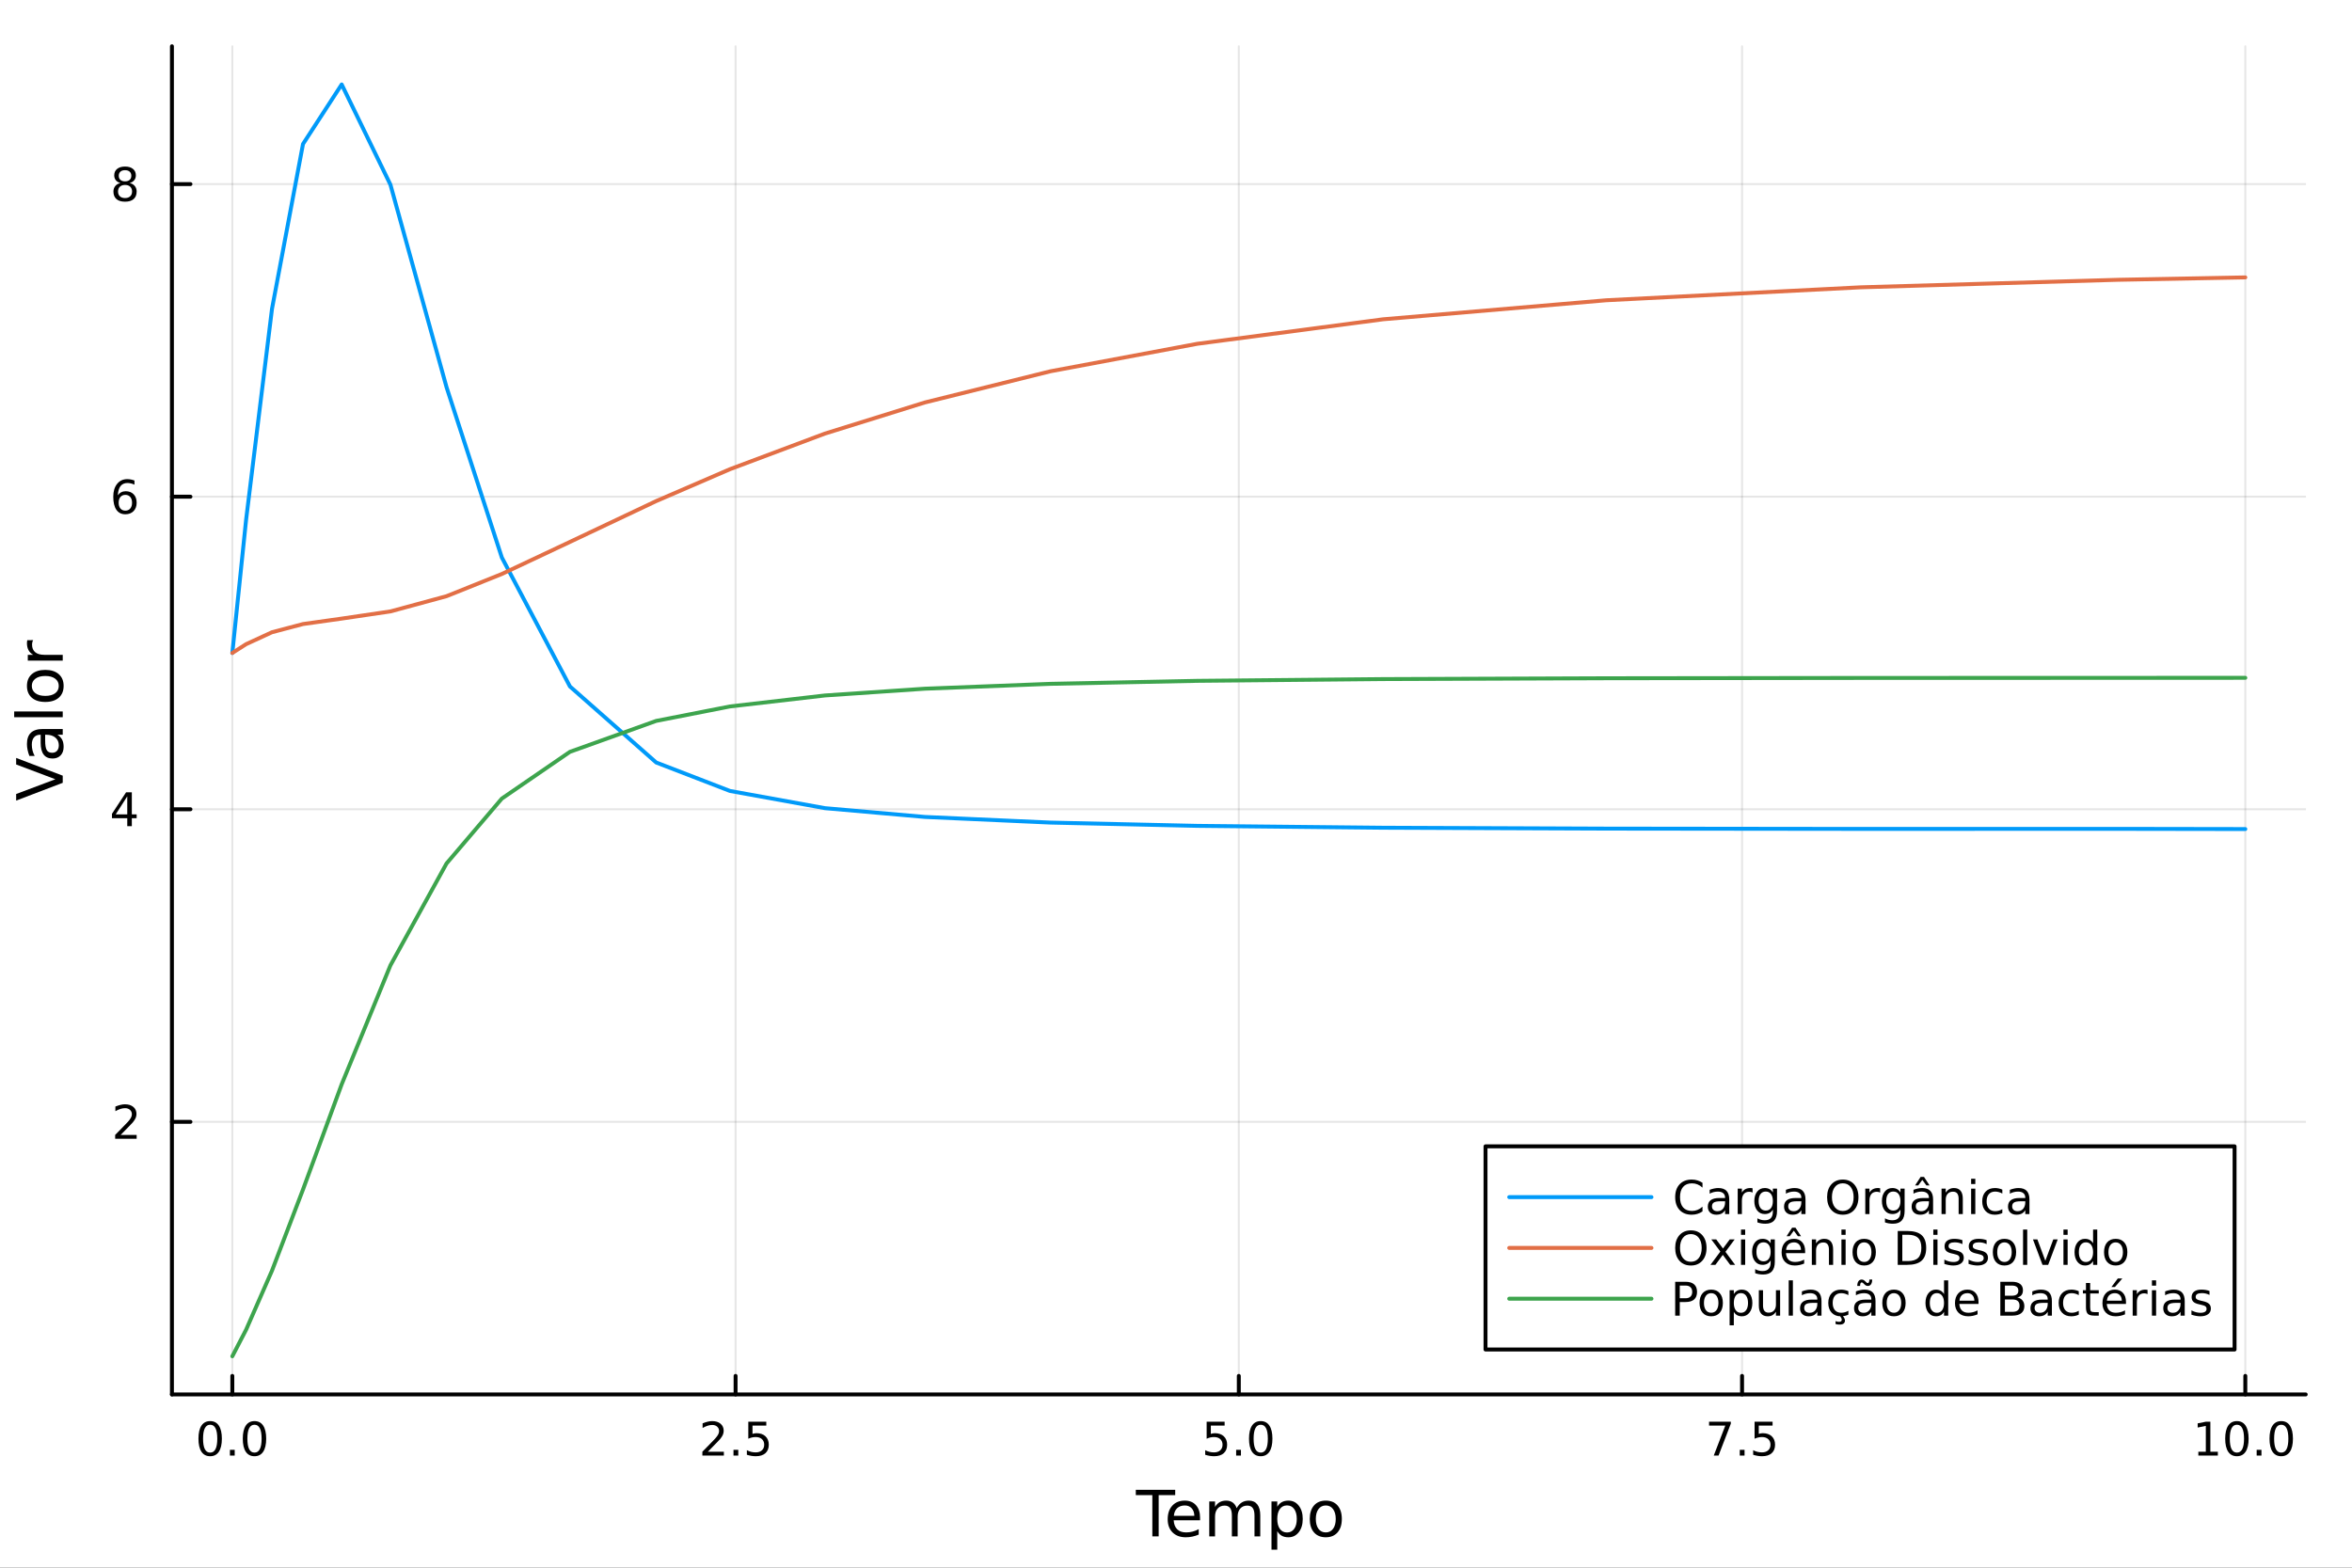 <svg xmlns="http://www.w3.org/2000/svg" xmlns:xlink="http://www.w3.org/1999/xlink" width="600" height="400" viewBox="0 0 2400 1600">
<rect x="0" y="0" width="2400" height="1600" fill="#333333" stroke="none"/>
<defs>
  <clipPath id="clip330">
    <rect x="0" y="0" width="2400" height="1600"></rect>
  </clipPath>
</defs>
<path clip-path="url(#clip330)" d="M0 1600 L2400 1600 L2400 0 L0 0  Z" fill="#ffffff" fill-rule="evenodd" fill-opacity="1"></path>
<defs>
  <clipPath id="clip331">
    <rect x="480" y="0" width="1681" height="1600"></rect>
  </clipPath>
</defs>
<path clip-path="url(#clip330)" d="M175.445 1423.18 L2352.76 1423.18 L2352.76 47.244 L175.445 47.244  Z" fill="#ffffff" fill-rule="evenodd" fill-opacity="1"></path>
<defs>
  <clipPath id="clip332">
    <rect x="175" y="47" width="2178" height="1377"></rect>
  </clipPath>
</defs>
<polyline clip-path="url(#clip332)" style="stroke:#000000; stroke-linecap:round; stroke-linejoin:round; stroke-width:2; stroke-opacity:0.1; fill:none" points="237.067,1423.18 237.067,47.244 "></polyline>
<polyline clip-path="url(#clip332)" style="stroke:#000000; stroke-linecap:round; stroke-linejoin:round; stroke-width:2; stroke-opacity:0.1; fill:none" points="750.584,1423.18 750.584,47.244 "></polyline>
<polyline clip-path="url(#clip332)" style="stroke:#000000; stroke-linecap:round; stroke-linejoin:round; stroke-width:2; stroke-opacity:0.1; fill:none" points="1264.1,1423.18 1264.1,47.244 "></polyline>
<polyline clip-path="url(#clip332)" style="stroke:#000000; stroke-linecap:round; stroke-linejoin:round; stroke-width:2; stroke-opacity:0.1; fill:none" points="1777.62,1423.18 1777.62,47.244 "></polyline>
<polyline clip-path="url(#clip332)" style="stroke:#000000; stroke-linecap:round; stroke-linejoin:round; stroke-width:2; stroke-opacity:0.1; fill:none" points="2291.13,1423.18 2291.13,47.244 "></polyline>
<polyline clip-path="url(#clip330)" style="stroke:#000000; stroke-linecap:round; stroke-linejoin:round; stroke-width:4; stroke-opacity:1; fill:none" points="175.445,1423.18 2352.76,1423.18 "></polyline>
<polyline clip-path="url(#clip330)" style="stroke:#000000; stroke-linecap:round; stroke-linejoin:round; stroke-width:4; stroke-opacity:1; fill:none" points="237.067,1423.18 237.067,1404.28 "></polyline>
<polyline clip-path="url(#clip330)" style="stroke:#000000; stroke-linecap:round; stroke-linejoin:round; stroke-width:4; stroke-opacity:1; fill:none" points="750.584,1423.18 750.584,1404.28 "></polyline>
<polyline clip-path="url(#clip330)" style="stroke:#000000; stroke-linecap:round; stroke-linejoin:round; stroke-width:4; stroke-opacity:1; fill:none" points="1264.1,1423.18 1264.1,1404.28 "></polyline>
<polyline clip-path="url(#clip330)" style="stroke:#000000; stroke-linecap:round; stroke-linejoin:round; stroke-width:4; stroke-opacity:1; fill:none" points="1777.62,1423.18 1777.62,1404.28 "></polyline>
<polyline clip-path="url(#clip330)" style="stroke:#000000; stroke-linecap:round; stroke-linejoin:round; stroke-width:4; stroke-opacity:1; fill:none" points="2291.13,1423.18 2291.13,1404.28 "></polyline>
<path clip-path="url(#clip330)" d="M214.452 1454.1 Q210.84 1454.1 209.012 1457.66 Q207.206 1461.2 207.206 1468.33 Q207.206 1475.44 209.012 1479.01 Q210.84 1482.55 214.452 1482.55 Q218.086 1482.55 219.891 1479.01 Q221.72 1475.44 221.72 1468.33 Q221.72 1461.2 219.891 1457.66 Q218.086 1454.1 214.452 1454.1 M214.452 1450.39 Q220.262 1450.39 223.317 1455 Q226.396 1459.58 226.396 1468.33 Q226.396 1477.06 223.317 1481.67 Q220.262 1486.25 214.452 1486.25 Q208.641 1486.25 205.563 1481.67 Q202.507 1477.06 202.507 1468.33 Q202.507 1459.58 205.563 1455 Q208.641 1450.39 214.452 1450.39 Z" fill="#000000" fill-rule="nonzero" fill-opacity="1"></path><path clip-path="url(#clip330)" d="M234.614 1479.7 L239.498 1479.7 L239.498 1485.58 L234.614 1485.58 L234.614 1479.7 Z" fill="#000000" fill-rule="nonzero" fill-opacity="1"></path><path clip-path="url(#clip330)" d="M259.683 1454.1 Q256.072 1454.1 254.243 1457.66 Q252.437 1461.2 252.437 1468.33 Q252.437 1475.44 254.243 1479.01 Q256.072 1482.55 259.683 1482.55 Q263.317 1482.55 265.123 1479.01 Q266.951 1475.44 266.951 1468.33 Q266.951 1461.2 265.123 1457.66 Q263.317 1454.1 259.683 1454.1 M259.683 1450.39 Q265.493 1450.39 268.549 1455 Q271.627 1459.58 271.627 1468.33 Q271.627 1477.06 268.549 1481.67 Q265.493 1486.25 259.683 1486.25 Q253.873 1486.25 250.794 1481.67 Q247.738 1477.06 247.738 1468.33 Q247.738 1459.58 250.794 1455 Q253.873 1450.39 259.683 1450.39 Z" fill="#000000" fill-rule="nonzero" fill-opacity="1"></path><path clip-path="url(#clip330)" d="M722.32 1481.64 L738.64 1481.64 L738.64 1485.58 L716.695 1485.58 L716.695 1481.64 Q719.357 1478.89 723.941 1474.26 Q728.547 1469.61 729.728 1468.27 Q731.973 1465.74 732.852 1464.01 Q733.755 1462.25 733.755 1460.56 Q733.755 1457.8 731.811 1456.07 Q729.89 1454.33 726.788 1454.33 Q724.589 1454.33 722.135 1455.09 Q719.704 1455.86 716.927 1457.41 L716.927 1452.69 Q719.751 1451.55 722.204 1450.97 Q724.658 1450.39 726.695 1450.39 Q732.065 1450.39 735.26 1453.08 Q738.454 1455.77 738.454 1460.26 Q738.454 1462.39 737.644 1464.31 Q736.857 1466.2 734.751 1468.8 Q734.172 1469.47 731.07 1472.69 Q727.968 1475.88 722.32 1481.64 Z" fill="#000000" fill-rule="nonzero" fill-opacity="1"></path><path clip-path="url(#clip330)" d="M748.454 1479.7 L753.338 1479.7 L753.338 1485.58 L748.454 1485.58 L748.454 1479.7 Z" fill="#000000" fill-rule="nonzero" fill-opacity="1"></path><path clip-path="url(#clip330)" d="M763.57 1451.02 L781.926 1451.02 L781.926 1454.96 L767.852 1454.96 L767.852 1463.43 Q768.871 1463.08 769.889 1462.92 Q770.908 1462.73 771.926 1462.73 Q777.713 1462.73 781.093 1465.9 Q784.473 1469.08 784.473 1474.49 Q784.473 1480.07 781 1483.17 Q777.528 1486.25 771.209 1486.25 Q769.033 1486.25 766.764 1485.88 Q764.519 1485.51 762.112 1484.77 L762.112 1480.07 Q764.195 1481.2 766.417 1481.76 Q768.639 1482.32 771.116 1482.32 Q775.121 1482.32 777.459 1480.21 Q779.797 1478.1 779.797 1474.49 Q779.797 1470.88 777.459 1468.77 Q775.121 1466.67 771.116 1466.67 Q769.241 1466.67 767.366 1467.08 Q765.514 1467.5 763.57 1468.38 L763.57 1451.02 Z" fill="#000000" fill-rule="nonzero" fill-opacity="1"></path><path clip-path="url(#clip330)" d="M1231.27 1451.02 L1249.62 1451.02 L1249.62 1454.96 L1235.55 1454.96 L1235.55 1463.43 Q1236.57 1463.08 1237.58 1462.92 Q1238.6 1462.73 1239.62 1462.73 Q1245.41 1462.73 1248.79 1465.9 Q1252.17 1469.08 1252.17 1474.49 Q1252.17 1480.07 1248.7 1483.17 Q1245.22 1486.25 1238.9 1486.25 Q1236.73 1486.25 1234.46 1485.88 Q1232.21 1485.51 1229.81 1484.77 L1229.81 1480.07 Q1231.89 1481.2 1234.11 1481.76 Q1236.33 1482.32 1238.81 1482.32 Q1242.82 1482.32 1245.15 1480.21 Q1247.49 1478.1 1247.49 1474.49 Q1247.49 1470.88 1245.15 1468.77 Q1242.82 1466.67 1238.81 1466.67 Q1236.94 1466.67 1235.06 1467.08 Q1233.21 1467.5 1231.27 1468.38 L1231.27 1451.02 Z" fill="#000000" fill-rule="nonzero" fill-opacity="1"></path><path clip-path="url(#clip330)" d="M1261.38 1479.7 L1266.26 1479.7 L1266.26 1485.58 L1261.38 1485.58 L1261.38 1479.7 Z" fill="#000000" fill-rule="nonzero" fill-opacity="1"></path><path clip-path="url(#clip330)" d="M1286.45 1454.1 Q1282.84 1454.1 1281.01 1457.66 Q1279.2 1461.2 1279.2 1468.33 Q1279.2 1475.44 1281.01 1479.01 Q1282.84 1482.55 1286.45 1482.55 Q1290.08 1482.55 1291.89 1479.01 Q1293.72 1475.44 1293.72 1468.33 Q1293.72 1461.2 1291.89 1457.66 Q1290.08 1454.1 1286.45 1454.1 M1286.45 1450.39 Q1292.26 1450.39 1295.32 1455 Q1298.39 1459.58 1298.39 1468.33 Q1298.39 1477.06 1295.32 1481.67 Q1292.26 1486.25 1286.45 1486.25 Q1280.64 1486.25 1277.56 1481.67 Q1274.51 1477.06 1274.51 1468.33 Q1274.51 1459.58 1277.56 1455 Q1280.64 1450.39 1286.45 1450.39 Z" fill="#000000" fill-rule="nonzero" fill-opacity="1"></path><path clip-path="url(#clip330)" d="M1743.94 1451.02 L1766.16 1451.02 L1766.16 1453.01 L1753.61 1485.58 L1748.73 1485.58 L1760.53 1454.96 L1743.94 1454.96 L1743.94 1451.02 Z" fill="#000000" fill-rule="nonzero" fill-opacity="1"></path><path clip-path="url(#clip330)" d="M1775.28 1479.7 L1780.16 1479.7 L1780.16 1485.58 L1775.28 1485.58 L1775.28 1479.7 Z" fill="#000000" fill-rule="nonzero" fill-opacity="1"></path><path clip-path="url(#clip330)" d="M1790.39 1451.02 L1808.75 1451.02 L1808.75 1454.96 L1794.68 1454.96 L1794.68 1463.43 Q1795.7 1463.08 1796.71 1462.92 Q1797.73 1462.73 1798.75 1462.73 Q1804.54 1462.73 1807.92 1465.9 Q1811.3 1469.08 1811.3 1474.49 Q1811.3 1480.07 1807.83 1483.17 Q1804.35 1486.25 1798.03 1486.25 Q1795.86 1486.25 1793.59 1485.88 Q1791.34 1485.51 1788.94 1484.77 L1788.94 1480.07 Q1791.02 1481.2 1793.24 1481.76 Q1795.46 1482.32 1797.94 1482.32 Q1801.95 1482.32 1804.28 1480.21 Q1806.62 1478.1 1806.62 1474.49 Q1806.62 1470.88 1804.28 1468.77 Q1801.95 1466.67 1797.94 1466.67 Q1796.07 1466.67 1794.19 1467.08 Q1792.34 1467.5 1790.39 1468.38 L1790.39 1451.02 Z" fill="#000000" fill-rule="nonzero" fill-opacity="1"></path><path clip-path="url(#clip330)" d="M2243.21 1481.64 L2250.84 1481.64 L2250.84 1455.28 L2242.53 1456.95 L2242.53 1452.69 L2250.8 1451.02 L2255.47 1451.02 L2255.47 1481.64 L2263.11 1481.64 L2263.11 1485.58 L2243.21 1485.58 L2243.21 1481.64 Z" fill="#000000" fill-rule="nonzero" fill-opacity="1"></path><path clip-path="url(#clip330)" d="M2282.56 1454.1 Q2278.95 1454.1 2277.12 1457.66 Q2275.31 1461.2 2275.31 1468.33 Q2275.31 1475.44 2277.12 1479.01 Q2278.95 1482.55 2282.56 1482.55 Q2286.19 1482.55 2288 1479.01 Q2289.83 1475.44 2289.83 1468.33 Q2289.83 1461.2 2288 1457.66 Q2286.19 1454.1 2282.56 1454.1 M2282.56 1450.39 Q2288.37 1450.39 2291.42 1455 Q2294.5 1459.58 2294.5 1468.33 Q2294.5 1477.06 2291.42 1481.67 Q2288.37 1486.25 2282.56 1486.25 Q2276.75 1486.25 2273.67 1481.67 Q2270.61 1477.06 2270.61 1468.33 Q2270.61 1459.58 2273.67 1455 Q2276.75 1450.39 2282.56 1450.39 Z" fill="#000000" fill-rule="nonzero" fill-opacity="1"></path><path clip-path="url(#clip330)" d="M2302.72 1479.7 L2307.6 1479.7 L2307.6 1485.58 L2302.72 1485.58 L2302.72 1479.7 Z" fill="#000000" fill-rule="nonzero" fill-opacity="1"></path><path clip-path="url(#clip330)" d="M2327.79 1454.1 Q2324.18 1454.1 2322.35 1457.66 Q2320.54 1461.2 2320.54 1468.33 Q2320.54 1475.44 2322.35 1479.01 Q2324.18 1482.55 2327.79 1482.55 Q2331.42 1482.55 2333.23 1479.01 Q2335.06 1475.44 2335.06 1468.33 Q2335.06 1461.2 2333.23 1457.66 Q2331.42 1454.1 2327.79 1454.1 M2327.79 1450.39 Q2333.6 1450.39 2336.65 1455 Q2339.73 1459.58 2339.73 1468.33 Q2339.73 1477.06 2336.65 1481.67 Q2333.6 1486.25 2327.79 1486.25 Q2321.98 1486.25 2318.9 1481.67 Q2315.84 1477.06 2315.84 1468.33 Q2315.84 1459.58 2318.9 1455 Q2321.98 1450.39 2327.79 1450.39 Z" fill="#000000" fill-rule="nonzero" fill-opacity="1"></path><path clip-path="url(#clip330)" d="M1158.99 1520.52 L1199.19 1520.52 L1199.19 1525.93 L1182.32 1525.93 L1182.32 1568.04 L1175.86 1568.04 L1175.86 1525.93 L1158.99 1525.93 L1158.99 1520.52 Z" fill="#000000" fill-rule="nonzero" fill-opacity="1"></path><path clip-path="url(#clip330)" d="M1224.55 1548.76 L1224.55 1551.62 L1197.63 1551.62 Q1198.01 1557.67 1201.26 1560.85 Q1204.53 1564 1210.36 1564 Q1213.73 1564 1216.88 1563.17 Q1220.07 1562.35 1223.18 1560.69 L1223.18 1566.23 Q1220.03 1567.57 1216.72 1568.27 Q1213.41 1568.97 1210.01 1568.97 Q1201.48 1568.97 1196.48 1564 Q1191.52 1559.04 1191.52 1550.57 Q1191.52 1541.82 1196.23 1536.69 Q1200.97 1531.54 1208.99 1531.54 Q1216.18 1531.54 1220.35 1536.18 Q1224.55 1540.8 1224.55 1548.76 M1218.7 1547.04 Q1218.63 1542.23 1215.99 1539.37 Q1213.38 1536.5 1209.05 1536.5 Q1204.15 1536.5 1201.19 1539.27 Q1198.26 1542.04 1197.82 1547.07 L1218.7 1547.04 Z" fill="#000000" fill-rule="nonzero" fill-opacity="1"></path><path clip-path="url(#clip330)" d="M1261.92 1539.24 Q1264.12 1535.29 1267.17 1533.41 Q1270.23 1531.54 1274.37 1531.54 Q1279.94 1531.54 1282.96 1535.45 Q1285.98 1539.33 1285.98 1546.53 L1285.98 1568.04 L1280.09 1568.04 L1280.09 1546.72 Q1280.09 1541.59 1278.28 1539.11 Q1276.47 1536.63 1272.74 1536.63 Q1268.19 1536.63 1265.55 1539.65 Q1262.91 1542.68 1262.91 1547.9 L1262.91 1568.04 L1257.02 1568.04 L1257.02 1546.72 Q1257.02 1541.56 1255.2 1539.11 Q1253.39 1536.63 1249.6 1536.63 Q1245.11 1536.63 1242.47 1539.68 Q1239.83 1542.71 1239.83 1547.9 L1239.83 1568.04 L1233.94 1568.04 L1233.94 1532.4 L1239.83 1532.4 L1239.83 1537.93 Q1241.84 1534.66 1244.64 1533.1 Q1247.44 1531.54 1251.29 1531.54 Q1255.17 1531.54 1257.88 1533.51 Q1260.62 1535.48 1261.92 1539.24 Z" fill="#000000" fill-rule="nonzero" fill-opacity="1"></path><path clip-path="url(#clip330)" d="M1303.33 1562.7 L1303.33 1581.6 L1297.44 1581.6 L1297.44 1532.4 L1303.33 1532.4 L1303.33 1537.81 Q1305.18 1534.62 1307.98 1533.1 Q1310.81 1531.54 1314.72 1531.54 Q1321.22 1531.54 1325.26 1536.69 Q1329.33 1541.85 1329.33 1550.25 Q1329.33 1558.65 1325.26 1563.81 Q1321.22 1568.97 1314.72 1568.97 Q1310.81 1568.97 1307.98 1567.44 Q1305.18 1565.88 1303.33 1562.7 M1323.25 1550.25 Q1323.25 1543.79 1320.58 1540.13 Q1317.94 1536.44 1313.29 1536.44 Q1308.64 1536.44 1305.97 1540.13 Q1303.33 1543.79 1303.33 1550.25 Q1303.33 1556.71 1305.97 1560.4 Q1308.64 1564.07 1313.29 1564.07 Q1317.94 1564.07 1320.58 1560.4 Q1323.25 1556.71 1323.25 1550.25 Z" fill="#000000" fill-rule="nonzero" fill-opacity="1"></path><path clip-path="url(#clip330)" d="M1352.85 1536.5 Q1348.14 1536.5 1345.41 1540.19 Q1342.67 1543.85 1342.67 1550.25 Q1342.67 1556.65 1345.37 1560.34 Q1348.11 1564 1352.85 1564 Q1357.53 1564 1360.27 1560.31 Q1363.01 1556.62 1363.01 1550.25 Q1363.01 1543.92 1360.27 1540.23 Q1357.53 1536.5 1352.85 1536.5 M1352.85 1531.54 Q1360.49 1531.54 1364.85 1536.5 Q1369.21 1541.47 1369.21 1550.25 Q1369.21 1559 1364.85 1564 Q1360.49 1568.97 1352.85 1568.97 Q1345.18 1568.97 1340.82 1564 Q1336.49 1559 1336.49 1550.25 Q1336.49 1541.47 1340.82 1536.5 Q1345.18 1531.54 1352.85 1531.54 Z" fill="#000000" fill-rule="nonzero" fill-opacity="1"></path><polyline clip-path="url(#clip332)" style="stroke:#000000; stroke-linecap:round; stroke-linejoin:round; stroke-width:2; stroke-opacity:0.1; fill:none" points="175.445,1144.97 2352.76,1144.97 "></polyline>
<polyline clip-path="url(#clip332)" style="stroke:#000000; stroke-linecap:round; stroke-linejoin:round; stroke-width:2; stroke-opacity:0.1; fill:none" points="175.445,825.944 2352.76,825.944 "></polyline>
<polyline clip-path="url(#clip332)" style="stroke:#000000; stroke-linecap:round; stroke-linejoin:round; stroke-width:2; stroke-opacity:0.1; fill:none" points="175.445,506.918 2352.76,506.918 "></polyline>
<polyline clip-path="url(#clip332)" style="stroke:#000000; stroke-linecap:round; stroke-linejoin:round; stroke-width:2; stroke-opacity:0.1; fill:none" points="175.445,187.893 2352.76,187.893 "></polyline>
<polyline clip-path="url(#clip330)" style="stroke:#000000; stroke-linecap:round; stroke-linejoin:round; stroke-width:4; stroke-opacity:1; fill:none" points="175.445,1423.18 175.445,47.244 "></polyline>
<polyline clip-path="url(#clip330)" style="stroke:#000000; stroke-linecap:round; stroke-linejoin:round; stroke-width:4; stroke-opacity:1; fill:none" points="175.445,1144.97 194.343,1144.97 "></polyline>
<polyline clip-path="url(#clip330)" style="stroke:#000000; stroke-linecap:round; stroke-linejoin:round; stroke-width:4; stroke-opacity:1; fill:none" points="175.445,825.944 194.343,825.944 "></polyline>
<polyline clip-path="url(#clip330)" style="stroke:#000000; stroke-linecap:round; stroke-linejoin:round; stroke-width:4; stroke-opacity:1; fill:none" points="175.445,506.918 194.343,506.918 "></polyline>
<polyline clip-path="url(#clip330)" style="stroke:#000000; stroke-linecap:round; stroke-linejoin:round; stroke-width:4; stroke-opacity:1; fill:none" points="175.445,187.893 194.343,187.893 "></polyline>
<path clip-path="url(#clip330)" d="M123.126 1158.31 L139.445 1158.31 L139.445 1162.25 L117.501 1162.25 L117.501 1158.31 Q120.163 1155.56 124.746 1150.93 Q129.353 1146.28 130.533 1144.93 Q132.779 1142.41 133.658 1140.68 Q134.561 1138.92 134.561 1137.23 Q134.561 1134.47 132.617 1132.74 Q130.695 1131 127.593 1131 Q125.394 1131 122.941 1131.76 Q120.51 1132.53 117.732 1134.08 L117.732 1129.36 Q120.556 1128.22 123.01 1127.64 Q125.464 1127.06 127.501 1127.06 Q132.871 1127.06 136.066 1129.75 Q139.26 1132.43 139.26 1136.93 Q139.26 1139.05 138.45 1140.98 Q137.663 1142.87 135.556 1145.47 Q134.978 1146.14 131.876 1149.36 Q128.774 1152.55 123.126 1158.31 Z" fill="#000000" fill-rule="nonzero" fill-opacity="1"></path><path clip-path="url(#clip330)" d="M129.862 812.738 L118.056 831.187 L129.862 831.187 L129.862 812.738 M128.635 808.664 L134.515 808.664 L134.515 831.187 L139.445 831.187 L139.445 835.076 L134.515 835.076 L134.515 843.224 L129.862 843.224 L129.862 835.076 L114.26 835.076 L114.26 830.562 L128.635 808.664 Z" fill="#000000" fill-rule="nonzero" fill-opacity="1"></path><path clip-path="url(#clip330)" d="M127.917 505.055 Q124.769 505.055 122.918 507.208 Q121.089 509.36 121.089 513.11 Q121.089 516.837 122.918 519.013 Q124.769 521.166 127.917 521.166 Q131.066 521.166 132.894 519.013 Q134.746 516.837 134.746 513.11 Q134.746 509.36 132.894 507.208 Q131.066 505.055 127.917 505.055 M137.2 490.402 L137.2 494.661 Q135.441 493.828 133.635 493.388 Q131.853 492.948 130.093 492.948 Q125.464 492.948 123.01 496.073 Q120.58 499.198 120.232 505.518 Q121.598 503.504 123.658 502.439 Q125.718 501.351 128.195 501.351 Q133.404 501.351 136.413 504.522 Q139.445 507.671 139.445 513.11 Q139.445 518.434 136.297 521.652 Q133.149 524.87 127.917 524.87 Q121.922 524.87 118.751 520.286 Q115.58 515.68 115.58 506.953 Q115.58 498.759 119.468 493.897 Q123.357 489.013 129.908 489.013 Q131.667 489.013 133.45 489.36 Q135.255 489.708 137.2 490.402 Z" fill="#000000" fill-rule="nonzero" fill-opacity="1"></path><path clip-path="url(#clip330)" d="M127.593 188.761 Q124.26 188.761 122.339 190.543 Q120.441 192.326 120.441 195.451 Q120.441 198.576 122.339 200.358 Q124.26 202.14 127.593 202.14 Q130.927 202.14 132.848 200.358 Q134.769 198.552 134.769 195.451 Q134.769 192.326 132.848 190.543 Q130.95 188.761 127.593 188.761 M122.918 186.77 Q119.908 186.029 118.218 183.969 Q116.552 181.909 116.552 178.946 Q116.552 174.803 119.492 172.395 Q122.455 169.988 127.593 169.988 Q132.755 169.988 135.695 172.395 Q138.635 174.803 138.635 178.946 Q138.635 181.909 136.945 183.969 Q135.279 186.029 132.292 186.77 Q135.672 187.557 137.547 189.849 Q139.445 192.14 139.445 195.451 Q139.445 200.474 136.367 203.159 Q133.311 205.844 127.593 205.844 Q121.876 205.844 118.797 203.159 Q115.742 200.474 115.742 195.451 Q115.742 192.14 117.64 189.849 Q119.538 187.557 122.918 186.77 M121.205 179.386 Q121.205 182.071 122.871 183.576 Q124.561 185.08 127.593 185.08 Q130.603 185.08 132.292 183.576 Q134.005 182.071 134.005 179.386 Q134.005 176.701 132.292 175.196 Q130.603 173.691 127.593 173.691 Q124.561 173.691 122.871 175.196 Q121.205 176.701 121.205 179.386 Z" fill="#000000" fill-rule="nonzero" fill-opacity="1"></path><path clip-path="url(#clip330)" d="M64.004 798.949 L16.484 817.091 L16.484 810.375 L56.493 795.32 L16.484 780.233 L16.484 773.549 L64.004 791.66 L64.004 798.949 Z" fill="#000000" fill-rule="nonzero" fill-opacity="1"></path><path clip-path="url(#clip330)" d="M46.085 755.725 Q46.085 762.823 47.708 765.56 Q49.331 768.298 53.246 768.298 Q56.365 768.298 58.211 766.261 Q60.026 764.192 60.026 760.659 Q60.026 755.789 56.588 752.861 Q53.119 749.901 47.39 749.901 L46.085 749.901 L46.085 755.725 M43.666 744.044 L64.004 744.044 L64.004 749.901 L58.593 749.901 Q61.84 751.906 63.399 754.898 Q64.927 757.89 64.927 762.218 Q64.927 767.693 61.872 770.939 Q58.784 774.154 53.628 774.154 Q47.612 774.154 44.557 770.144 Q41.501 766.102 41.501 758.113 L41.501 749.901 L40.928 749.901 Q36.886 749.901 34.69 752.574 Q32.462 755.216 32.462 760.022 Q32.462 763.078 33.194 765.974 Q33.926 768.871 35.39 771.544 L29.98 771.544 Q28.738 768.33 28.133 765.306 Q27.497 762.282 27.497 759.418 Q27.497 751.683 31.507 747.864 Q35.518 744.044 43.666 744.044 Z" fill="#000000" fill-rule="nonzero" fill-opacity="1"></path><path clip-path="url(#clip330)" d="M14.479 731.981 L14.479 726.125 L64.004 726.125 L64.004 731.981 L14.479 731.981 Z" fill="#000000" fill-rule="nonzero" fill-opacity="1"></path><path clip-path="url(#clip330)" d="M32.462 700.057 Q32.462 704.768 36.154 707.505 Q39.815 710.242 46.212 710.242 Q52.609 710.242 56.302 707.537 Q59.962 704.8 59.962 700.057 Q59.962 695.379 56.27 692.641 Q52.578 689.904 46.212 689.904 Q39.878 689.904 36.186 692.641 Q32.462 695.379 32.462 700.057 M27.497 700.057 Q27.497 692.419 32.462 688.058 Q37.427 683.697 46.212 683.697 Q54.965 683.697 59.962 688.058 Q64.927 692.419 64.927 700.057 Q64.927 707.728 59.962 712.089 Q54.965 716.417 46.212 716.417 Q37.427 716.417 32.462 712.089 Q27.497 707.728 27.497 700.057 Z" fill="#000000" fill-rule="nonzero" fill-opacity="1"></path><path clip-path="url(#clip330)" d="M33.831 653.333 Q33.258 654.32 33.003 655.497 Q32.717 656.643 32.717 658.044 Q32.717 663.009 35.963 665.683 Q39.178 668.324 45.225 668.324 L64.004 668.324 L64.004 674.213 L28.356 674.213 L28.356 668.324 L33.894 668.324 Q30.648 666.478 29.088 663.518 Q27.497 660.558 27.497 656.325 Q27.497 655.72 27.592 654.988 Q27.656 654.256 27.815 653.365 L33.831 653.333 Z" fill="#000000" fill-rule="nonzero" fill-opacity="1"></path><polyline clip-path="url(#clip332)" style="stroke:#009af9; stroke-linecap:round; stroke-linejoin:round; stroke-width:4; stroke-opacity:1; fill:none" points="237.067,666.431 251.129,530.405 277.542,315.257 309.194,146.975 348.662,86.186 398.428,188.552 455.651,395.16 512.083,569.005 581.576,700.615 669.591,778.219 744.812,807.243 841.702,824.808 943.769,833.781 1071.9,839.537 1221.79,842.881 1411.15,844.798 1639.03,845.689 1898.76,845.991 2161.36,845.941 2291.13,846.145 "></polyline>
<polyline clip-path="url(#clip332)" style="stroke:#e26f46; stroke-linecap:round; stroke-linejoin:round; stroke-width:4; stroke-opacity:1; fill:none" points="237.067,666.431 251.129,657.446 277.542,645.267 309.194,636.905 348.662,631.344 398.428,624.009 455.651,608.469 512.083,585.818 581.576,553.076 669.591,511.394 744.812,478.89 841.702,442.546 943.769,410.75 1071.9,378.933 1221.79,350.869 1411.15,325.886 1639.03,306.453 1898.76,293.224 2161.36,285.564 2291.13,283.119 "></polyline>
<polyline clip-path="url(#clip332)" style="stroke:#3da44d; stroke-linecap:round; stroke-linejoin:round; stroke-width:4; stroke-opacity:1; fill:none" points="237.067,1384.24 251.129,1357.12 277.542,1296.86 309.194,1214 348.662,1106.64 398.428,985.197 455.651,881.274 512.083,815.03 581.576,767.318 669.591,735.757 744.812,721.011 841.702,709.805 943.769,702.889 1071.9,697.924 1221.79,694.874 1411.15,693.081 1639.03,692.233 1898.76,691.914 2161.36,691.839 2291.13,691.788 "></polyline>
<path clip-path="url(#clip330)" d="M1515.83 1377.32 L2280.18 1377.32 L2280.18 1169.96 L1515.83 1169.96  Z" fill="#ffffff" fill-rule="evenodd" fill-opacity="1"></path>
<polyline clip-path="url(#clip330)" style="stroke:#000000; stroke-linecap:round; stroke-linejoin:round; stroke-width:4; stroke-opacity:1; fill:none" points="1515.83,1377.32 2280.18,1377.32 2280.18,1169.96 1515.83,1169.96 1515.83,1377.32 "></polyline>
<polyline clip-path="url(#clip330)" style="stroke:#009af9; stroke-linecap:round; stroke-linejoin:round; stroke-width:4; stroke-opacity:1; fill:none" points="1540.02,1221.8 1685.18,1221.8 "></polyline>
<path clip-path="url(#clip330)" d="M1737.24 1207.18 L1737.24 1212.11 Q1734.88 1209.91 1732.19 1208.82 Q1729.53 1207.73 1726.52 1207.73 Q1720.6 1207.73 1717.45 1211.37 Q1714.3 1214.98 1714.3 1221.83 Q1714.3 1228.66 1717.45 1232.29 Q1720.6 1235.9 1726.52 1235.9 Q1729.53 1235.9 1732.19 1234.82 Q1734.88 1233.73 1737.24 1231.53 L1737.24 1236.41 Q1734.79 1238.08 1732.03 1238.91 Q1729.3 1239.75 1726.24 1239.75 Q1718.4 1239.75 1713.88 1234.95 Q1709.37 1230.14 1709.37 1221.83 Q1709.37 1213.5 1713.88 1208.71 Q1718.4 1203.89 1726.24 1203.89 Q1729.35 1203.89 1732.08 1204.72 Q1734.83 1205.53 1737.24 1207.18 Z" fill="#000000" fill-rule="nonzero" fill-opacity="1"></path><path clip-path="url(#clip330)" d="M1756.06 1226.04 Q1750.9 1226.04 1748.91 1227.22 Q1746.92 1228.4 1746.92 1231.25 Q1746.92 1233.52 1748.4 1234.86 Q1749.9 1236.18 1752.47 1236.18 Q1756.01 1236.18 1758.14 1233.68 Q1760.29 1231.16 1760.29 1226.99 L1760.29 1226.04 L1756.06 1226.04 M1764.55 1224.28 L1764.55 1239.08 L1760.29 1239.08 L1760.29 1235.14 Q1758.84 1237.5 1756.66 1238.64 Q1754.48 1239.75 1751.34 1239.75 Q1747.36 1239.75 1744.99 1237.52 Q1742.66 1235.28 1742.66 1231.53 Q1742.66 1227.15 1745.57 1224.93 Q1748.51 1222.71 1754.32 1222.71 L1760.29 1222.71 L1760.29 1222.29 Q1760.29 1219.35 1758.35 1217.76 Q1756.43 1216.14 1752.93 1216.14 Q1750.71 1216.14 1748.61 1216.67 Q1746.5 1217.2 1744.55 1218.27 L1744.55 1214.33 Q1746.89 1213.43 1749.09 1212.99 Q1751.29 1212.52 1753.37 1212.52 Q1759 1212.52 1761.78 1215.44 Q1764.55 1218.36 1764.55 1224.28 Z" fill="#000000" fill-rule="nonzero" fill-opacity="1"></path><path clip-path="url(#clip330)" d="M1788.35 1217.13 Q1787.63 1216.71 1786.78 1216.53 Q1785.94 1216.32 1784.92 1216.32 Q1781.31 1216.32 1779.37 1218.68 Q1777.45 1221.02 1777.45 1225.42 L1777.45 1239.08 L1773.17 1239.08 L1773.17 1213.15 L1777.45 1213.15 L1777.45 1217.18 Q1778.79 1214.82 1780.94 1213.68 Q1783.1 1212.52 1786.17 1212.52 Q1786.61 1212.52 1787.15 1212.59 Q1787.68 1212.64 1788.33 1212.76 L1788.35 1217.13 Z" fill="#000000" fill-rule="nonzero" fill-opacity="1"></path><path clip-path="url(#clip330)" d="M1809.04 1225.81 Q1809.04 1221.18 1807.12 1218.64 Q1805.23 1216.09 1801.78 1216.09 Q1798.35 1216.09 1796.43 1218.64 Q1794.53 1221.18 1794.53 1225.81 Q1794.53 1230.42 1796.43 1232.96 Q1798.35 1235.51 1801.78 1235.51 Q1805.23 1235.51 1807.12 1232.96 Q1809.04 1230.42 1809.04 1225.81 M1813.3 1235.86 Q1813.3 1242.48 1810.36 1245.7 Q1807.42 1248.94 1801.36 1248.94 Q1799.11 1248.94 1797.12 1248.59 Q1795.13 1248.27 1793.26 1247.57 L1793.26 1243.43 Q1795.13 1244.45 1796.96 1244.93 Q1798.79 1245.42 1800.69 1245.42 Q1804.88 1245.42 1806.96 1243.22 Q1809.04 1241.04 1809.04 1236.62 L1809.04 1234.52 Q1807.73 1236.81 1805.66 1237.94 Q1803.6 1239.08 1800.73 1239.08 Q1795.97 1239.08 1793.05 1235.44 Q1790.13 1231.81 1790.13 1225.81 Q1790.13 1219.79 1793.05 1216.16 Q1795.97 1212.52 1800.73 1212.52 Q1803.6 1212.52 1805.66 1213.66 Q1807.73 1214.79 1809.04 1217.08 L1809.04 1213.15 L1813.3 1213.15 L1813.3 1235.86 Z" fill="#000000" fill-rule="nonzero" fill-opacity="1"></path><path clip-path="url(#clip330)" d="M1833.86 1226.04 Q1828.7 1226.04 1826.71 1227.22 Q1824.72 1228.4 1824.72 1231.25 Q1824.72 1233.52 1826.2 1234.86 Q1827.7 1236.18 1830.27 1236.18 Q1833.81 1236.18 1835.94 1233.68 Q1838.1 1231.16 1838.1 1226.99 L1838.1 1226.04 L1833.86 1226.04 M1842.35 1224.28 L1842.35 1239.08 L1838.1 1239.08 L1838.1 1235.14 Q1836.64 1237.5 1834.46 1238.64 Q1832.29 1239.75 1829.14 1239.75 Q1825.16 1239.75 1822.79 1237.52 Q1820.46 1235.28 1820.46 1231.53 Q1820.46 1227.15 1823.37 1224.93 Q1826.31 1222.71 1832.12 1222.71 L1838.1 1222.71 L1838.1 1222.29 Q1838.1 1219.35 1836.15 1217.76 Q1834.23 1216.14 1830.73 1216.14 Q1828.51 1216.14 1826.41 1216.67 Q1824.3 1217.2 1822.35 1218.27 L1822.35 1214.33 Q1824.69 1213.43 1826.89 1212.99 Q1829.09 1212.52 1831.17 1212.52 Q1836.8 1212.52 1839.58 1215.44 Q1842.35 1218.36 1842.35 1224.28 Z" fill="#000000" fill-rule="nonzero" fill-opacity="1"></path><path clip-path="url(#clip330)" d="M1880.41 1207.69 Q1875.32 1207.69 1872.31 1211.48 Q1869.32 1215.28 1869.32 1221.83 Q1869.32 1228.36 1872.31 1232.15 Q1875.32 1235.95 1880.41 1235.95 Q1885.5 1235.95 1888.47 1232.15 Q1891.45 1228.36 1891.45 1221.83 Q1891.45 1215.28 1888.47 1211.48 Q1885.5 1207.69 1880.41 1207.69 M1880.41 1203.89 Q1887.68 1203.89 1892.03 1208.77 Q1896.38 1213.64 1896.38 1221.83 Q1896.38 1230 1892.03 1234.89 Q1887.68 1239.75 1880.41 1239.75 Q1873.12 1239.75 1868.74 1234.89 Q1864.39 1230.02 1864.39 1221.83 Q1864.39 1213.64 1868.74 1208.77 Q1873.12 1203.89 1880.41 1203.89 Z" fill="#000000" fill-rule="nonzero" fill-opacity="1"></path><path clip-path="url(#clip330)" d="M1918.53 1217.13 Q1917.82 1216.71 1916.96 1216.53 Q1916.13 1216.32 1915.11 1216.32 Q1911.5 1216.32 1909.55 1218.68 Q1907.63 1221.02 1907.63 1225.42 L1907.63 1239.08 L1903.35 1239.08 L1903.35 1213.15 L1907.63 1213.15 L1907.63 1217.18 Q1908.97 1214.82 1911.13 1213.68 Q1913.28 1212.52 1916.36 1212.52 Q1916.8 1212.52 1917.33 1212.59 Q1917.86 1212.64 1918.51 1212.76 L1918.53 1217.13 Z" fill="#000000" fill-rule="nonzero" fill-opacity="1"></path><path clip-path="url(#clip330)" d="M1939.23 1225.81 Q1939.23 1221.18 1937.31 1218.64 Q1935.41 1216.09 1931.96 1216.09 Q1928.53 1216.09 1926.61 1218.64 Q1924.72 1221.18 1924.72 1225.81 Q1924.72 1230.42 1926.61 1232.96 Q1928.53 1235.51 1931.96 1235.51 Q1935.41 1235.51 1937.31 1232.96 Q1939.23 1230.42 1939.23 1225.81 M1943.49 1235.86 Q1943.49 1242.48 1940.55 1245.7 Q1937.61 1248.94 1931.54 1248.94 Q1929.3 1248.94 1927.31 1248.59 Q1925.32 1248.27 1923.44 1247.57 L1923.44 1243.43 Q1925.32 1244.45 1927.15 1244.93 Q1928.97 1245.42 1930.87 1245.42 Q1935.06 1245.42 1937.15 1243.22 Q1939.23 1241.04 1939.23 1236.62 L1939.23 1234.52 Q1937.91 1236.81 1935.85 1237.94 Q1933.79 1239.08 1930.92 1239.08 Q1926.15 1239.08 1923.23 1235.44 Q1920.32 1231.81 1920.32 1225.81 Q1920.32 1219.79 1923.23 1216.16 Q1926.15 1212.52 1930.92 1212.52 Q1933.79 1212.52 1935.85 1213.66 Q1937.91 1214.79 1939.23 1217.08 L1939.23 1213.15 L1943.49 1213.15 L1943.49 1235.86 Z" fill="#000000" fill-rule="nonzero" fill-opacity="1"></path><path clip-path="url(#clip330)" d="M1964.04 1226.04 Q1958.88 1226.04 1956.89 1227.22 Q1954.9 1228.4 1954.9 1231.25 Q1954.9 1233.52 1956.38 1234.86 Q1957.89 1236.18 1960.46 1236.18 Q1964 1236.18 1966.13 1233.68 Q1968.28 1231.16 1968.28 1226.99 L1968.28 1226.04 L1964.04 1226.04 M1972.54 1224.28 L1972.54 1239.08 L1968.28 1239.08 L1968.28 1235.14 Q1966.82 1237.5 1964.65 1238.64 Q1962.47 1239.75 1959.32 1239.75 Q1955.34 1239.75 1952.98 1237.52 Q1950.64 1235.28 1950.64 1231.53 Q1950.64 1227.15 1953.56 1224.93 Q1956.5 1222.71 1962.31 1222.71 L1968.28 1222.71 L1968.28 1222.29 Q1968.28 1219.35 1966.34 1217.76 Q1964.41 1216.14 1960.92 1216.14 Q1958.7 1216.14 1956.59 1216.67 Q1954.48 1217.2 1952.54 1218.27 L1952.54 1214.33 Q1954.88 1213.43 1957.08 1212.99 Q1959.28 1212.52 1961.36 1212.52 Q1966.98 1212.52 1969.76 1215.44 Q1972.54 1218.36 1972.54 1224.28 M1959.83 1201.16 L1963.26 1201.16 L1968.93 1209.86 L1965.71 1209.86 L1961.54 1204.19 L1957.38 1209.86 L1954.16 1209.86 L1959.83 1201.16 Z" fill="#000000" fill-rule="nonzero" fill-opacity="1"></path><path clip-path="url(#clip330)" d="M2002.86 1223.43 L2002.86 1239.08 L1998.6 1239.08 L1998.6 1223.57 Q1998.6 1219.89 1997.17 1218.06 Q1995.73 1216.23 1992.86 1216.23 Q1989.41 1216.23 1987.42 1218.43 Q1985.43 1220.63 1985.43 1224.42 L1985.43 1239.08 L1981.15 1239.08 L1981.15 1213.15 L1985.43 1213.15 L1985.43 1217.18 Q1986.96 1214.84 1989.02 1213.68 Q1991.1 1212.52 1993.81 1212.52 Q1998.28 1212.52 2000.57 1215.3 Q2002.86 1218.06 2002.86 1223.43 Z" fill="#000000" fill-rule="nonzero" fill-opacity="1"></path><path clip-path="url(#clip330)" d="M2011.36 1213.15 L2015.62 1213.15 L2015.62 1239.08 L2011.36 1239.08 L2011.36 1213.15 M2011.36 1203.06 L2015.62 1203.06 L2015.62 1208.45 L2011.36 1208.45 L2011.36 1203.06 Z" fill="#000000" fill-rule="nonzero" fill-opacity="1"></path><path clip-path="url(#clip330)" d="M2043.19 1214.14 L2043.19 1218.13 Q2041.38 1217.13 2039.55 1216.64 Q2037.75 1216.14 2035.9 1216.14 Q2031.75 1216.14 2029.46 1218.77 Q2027.17 1221.39 2027.17 1226.14 Q2027.17 1230.88 2029.46 1233.52 Q2031.75 1236.14 2035.9 1236.14 Q2037.75 1236.14 2039.55 1235.65 Q2041.38 1235.14 2043.19 1234.14 L2043.19 1238.08 Q2041.4 1238.91 2039.48 1239.33 Q2037.58 1239.75 2035.43 1239.75 Q2029.58 1239.75 2026.13 1236.07 Q2022.68 1232.39 2022.68 1226.14 Q2022.68 1219.79 2026.15 1216.16 Q2029.65 1212.52 2035.71 1212.52 Q2037.68 1212.52 2039.55 1212.94 Q2041.43 1213.33 2043.19 1214.14 Z" fill="#000000" fill-rule="nonzero" fill-opacity="1"></path><path clip-path="url(#clip330)" d="M2062.38 1226.04 Q2057.21 1226.04 2055.22 1227.22 Q2053.23 1228.4 2053.23 1231.25 Q2053.23 1233.52 2054.71 1234.86 Q2056.22 1236.18 2058.79 1236.18 Q2062.33 1236.18 2064.46 1233.68 Q2066.61 1231.16 2066.61 1226.99 L2066.61 1226.04 L2062.38 1226.04 M2070.87 1224.28 L2070.87 1239.08 L2066.61 1239.08 L2066.61 1235.14 Q2065.15 1237.5 2062.98 1238.64 Q2060.8 1239.75 2057.65 1239.75 Q2053.67 1239.75 2051.31 1237.52 Q2048.97 1235.28 2048.97 1231.53 Q2048.97 1227.15 2051.89 1224.93 Q2054.83 1222.71 2060.64 1222.71 L2066.61 1222.71 L2066.61 1222.29 Q2066.61 1219.35 2064.67 1217.76 Q2062.75 1216.14 2059.25 1216.14 Q2057.03 1216.14 2054.92 1216.67 Q2052.82 1217.2 2050.87 1218.27 L2050.87 1214.33 Q2053.21 1213.43 2055.41 1212.99 Q2057.61 1212.52 2059.69 1212.52 Q2065.32 1212.52 2068.09 1215.44 Q2070.87 1218.36 2070.87 1224.28 Z" fill="#000000" fill-rule="nonzero" fill-opacity="1"></path><polyline clip-path="url(#clip330)" style="stroke:#e26f46; stroke-linecap:round; stroke-linejoin:round; stroke-width:4; stroke-opacity:1; fill:none" points="1540.02,1273.64 1685.18,1273.64 "></polyline>
<path clip-path="url(#clip330)" d="M1725.39 1259.53 Q1720.29 1259.53 1717.29 1263.32 Q1714.3 1267.12 1714.3 1273.67 Q1714.3 1280.2 1717.29 1283.99 Q1720.29 1287.79 1725.39 1287.79 Q1730.48 1287.79 1733.44 1283.99 Q1736.43 1280.2 1736.43 1273.67 Q1736.43 1267.12 1733.44 1263.32 Q1730.48 1259.53 1725.39 1259.53 M1725.39 1255.73 Q1732.66 1255.73 1737.01 1260.61 Q1741.36 1265.48 1741.36 1273.67 Q1741.36 1281.84 1737.01 1286.73 Q1732.66 1291.59 1725.39 1291.59 Q1718.1 1291.59 1713.72 1286.73 Q1709.37 1281.86 1709.37 1273.67 Q1709.37 1265.48 1713.72 1260.61 Q1718.1 1255.73 1725.39 1255.73 Z" fill="#000000" fill-rule="nonzero" fill-opacity="1"></path><path clip-path="url(#clip330)" d="M1770.04 1264.99 L1760.67 1277.61 L1770.53 1290.92 L1765.5 1290.92 L1757.96 1280.73 L1750.41 1290.92 L1745.39 1290.92 L1755.46 1277.35 L1746.24 1264.99 L1751.27 1264.99 L1758.14 1274.23 L1765.02 1264.99 L1770.04 1264.99 Z" fill="#000000" fill-rule="nonzero" fill-opacity="1"></path><path clip-path="url(#clip330)" d="M1776.54 1264.99 L1780.8 1264.99 L1780.8 1290.92 L1776.54 1290.92 L1776.54 1264.99 M1776.54 1254.9 L1780.8 1254.9 L1780.8 1260.29 L1776.54 1260.29 L1776.54 1254.9 Z" fill="#000000" fill-rule="nonzero" fill-opacity="1"></path><path clip-path="url(#clip330)" d="M1806.78 1277.65 Q1806.78 1273.02 1804.85 1270.48 Q1802.96 1267.93 1799.51 1267.93 Q1796.08 1267.93 1794.16 1270.48 Q1792.26 1273.02 1792.26 1277.65 Q1792.26 1282.26 1794.16 1284.8 Q1796.08 1287.35 1799.51 1287.35 Q1802.96 1287.35 1804.85 1284.8 Q1806.78 1282.26 1806.78 1277.65 M1811.04 1287.7 Q1811.04 1294.32 1808.1 1297.54 Q1805.16 1300.78 1799.09 1300.78 Q1796.85 1300.78 1794.85 1300.43 Q1792.86 1300.11 1790.99 1299.41 L1790.99 1295.27 Q1792.86 1296.29 1794.69 1296.77 Q1796.52 1297.26 1798.42 1297.26 Q1802.61 1297.26 1804.69 1295.06 Q1806.78 1292.88 1806.78 1288.46 L1806.78 1286.36 Q1805.46 1288.65 1803.4 1289.78 Q1801.34 1290.92 1798.47 1290.92 Q1793.7 1290.92 1790.78 1287.28 Q1787.86 1283.65 1787.86 1277.65 Q1787.86 1271.63 1790.78 1268 Q1793.7 1264.36 1798.47 1264.36 Q1801.34 1264.36 1803.4 1265.5 Q1805.46 1266.63 1806.78 1268.92 L1806.78 1264.99 L1811.04 1264.99 L1811.04 1287.7 Z" fill="#000000" fill-rule="nonzero" fill-opacity="1"></path><path clip-path="url(#clip330)" d="M1841.98 1276.89 L1841.98 1278.97 L1822.4 1278.97 Q1822.68 1283.37 1825.04 1285.68 Q1827.42 1287.98 1831.66 1287.98 Q1834.11 1287.98 1836.41 1287.37 Q1838.72 1286.77 1840.99 1285.57 L1840.99 1289.6 Q1838.7 1290.57 1836.29 1291.08 Q1833.88 1291.59 1831.41 1291.59 Q1825.2 1291.59 1821.57 1287.98 Q1817.96 1284.36 1817.96 1278.21 Q1817.96 1271.84 1821.38 1268.11 Q1824.83 1264.36 1830.66 1264.36 Q1835.9 1264.36 1838.93 1267.74 Q1841.98 1271.1 1841.98 1276.89 M1837.72 1275.64 Q1837.68 1272.14 1835.76 1270.06 Q1833.86 1267.98 1830.71 1267.98 Q1827.15 1267.98 1824.99 1269.99 Q1822.86 1272 1822.54 1275.66 L1837.72 1275.64 M1828.7 1253 L1832.12 1253 L1837.79 1261.7 L1834.58 1261.7 L1830.41 1256.03 L1826.24 1261.7 L1823.03 1261.7 L1828.7 1253 Z" fill="#000000" fill-rule="nonzero" fill-opacity="1"></path><path clip-path="url(#clip330)" d="M1870.53 1275.27 L1870.53 1290.92 L1866.27 1290.92 L1866.27 1275.41 Q1866.27 1271.73 1864.83 1269.9 Q1863.4 1268.07 1860.53 1268.07 Q1857.08 1268.07 1855.09 1270.27 Q1853.1 1272.47 1853.1 1276.26 L1853.1 1290.92 L1848.81 1290.92 L1848.81 1264.99 L1853.1 1264.99 L1853.1 1269.02 Q1854.62 1266.68 1856.68 1265.52 Q1858.77 1264.36 1861.47 1264.36 Q1865.94 1264.36 1868.23 1267.14 Q1870.53 1269.9 1870.53 1275.27 Z" fill="#000000" fill-rule="nonzero" fill-opacity="1"></path><path clip-path="url(#clip330)" d="M1879.02 1264.99 L1883.28 1264.99 L1883.28 1290.92 L1879.02 1290.92 L1879.02 1264.99 M1879.02 1254.9 L1883.28 1254.9 L1883.28 1260.29 L1879.02 1260.29 L1879.02 1254.9 Z" fill="#000000" fill-rule="nonzero" fill-opacity="1"></path><path clip-path="url(#clip330)" d="M1902.24 1267.98 Q1898.81 1267.98 1896.82 1270.66 Q1894.83 1273.32 1894.83 1277.98 Q1894.83 1282.63 1896.8 1285.31 Q1898.79 1287.98 1902.24 1287.98 Q1905.64 1287.98 1907.63 1285.29 Q1909.62 1282.61 1909.62 1277.98 Q1909.62 1273.37 1907.63 1270.68 Q1905.64 1267.98 1902.24 1267.98 M1902.24 1264.36 Q1907.79 1264.36 1910.97 1267.98 Q1914.14 1271.59 1914.14 1277.98 Q1914.14 1284.34 1910.97 1287.98 Q1907.79 1291.59 1902.24 1291.59 Q1896.66 1291.59 1893.49 1287.98 Q1890.34 1284.34 1890.34 1277.98 Q1890.34 1271.59 1893.49 1267.98 Q1896.66 1264.36 1902.24 1264.36 Z" fill="#000000" fill-rule="nonzero" fill-opacity="1"></path><path clip-path="url(#clip330)" d="M1941.13 1260.2 L1941.13 1287.07 L1946.78 1287.07 Q1953.93 1287.07 1957.24 1283.83 Q1960.57 1280.59 1960.57 1273.6 Q1960.57 1266.66 1957.24 1263.44 Q1953.93 1260.2 1946.78 1260.2 L1941.13 1260.2 M1936.45 1256.36 L1946.06 1256.36 Q1956.1 1256.36 1960.8 1260.55 Q1965.5 1264.71 1965.5 1273.6 Q1965.5 1282.54 1960.78 1286.73 Q1956.06 1290.92 1946.06 1290.92 L1936.45 1290.92 L1936.45 1256.36 Z" fill="#000000" fill-rule="nonzero" fill-opacity="1"></path><path clip-path="url(#clip330)" d="M1972.77 1264.99 L1977.03 1264.99 L1977.03 1290.92 L1972.77 1290.92 L1972.77 1264.99 M1972.77 1254.9 L1977.03 1254.9 L1977.03 1260.29 L1972.77 1260.29 L1972.77 1254.9 Z" fill="#000000" fill-rule="nonzero" fill-opacity="1"></path><path clip-path="url(#clip330)" d="M2002.47 1265.75 L2002.47 1269.78 Q2000.66 1268.86 1998.72 1268.39 Q1996.77 1267.93 1994.69 1267.93 Q1991.52 1267.93 1989.92 1268.9 Q1988.35 1269.87 1988.35 1271.82 Q1988.35 1273.3 1989.48 1274.16 Q1990.62 1274.99 1994.04 1275.75 L1995.5 1276.08 Q2000.04 1277.05 2001.94 1278.83 Q2003.86 1280.59 2003.86 1283.76 Q2003.86 1287.37 2000.99 1289.48 Q1998.14 1291.59 1993.14 1291.59 Q1991.06 1291.59 1988.79 1291.17 Q1986.54 1290.78 1984.04 1289.97 L1984.04 1285.57 Q1986.4 1286.79 1988.7 1287.42 Q1990.99 1288.02 1993.23 1288.02 Q1996.24 1288.02 1997.86 1287 Q1999.48 1285.96 1999.48 1284.09 Q1999.48 1282.35 1998.3 1281.42 Q1997.15 1280.5 1993.19 1279.64 L1991.71 1279.3 Q1987.75 1278.46 1985.99 1276.75 Q1984.23 1275.01 1984.23 1272 Q1984.23 1268.35 1986.82 1266.36 Q1989.41 1264.36 1994.18 1264.36 Q1996.54 1264.36 1998.63 1264.71 Q2000.71 1265.06 2002.47 1265.75 Z" fill="#000000" fill-rule="nonzero" fill-opacity="1"></path><path clip-path="url(#clip330)" d="M2027.17 1265.75 L2027.17 1269.78 Q2025.36 1268.86 2023.42 1268.39 Q2021.47 1267.93 2019.39 1267.93 Q2016.22 1267.93 2014.62 1268.9 Q2013.05 1269.87 2013.05 1271.82 Q2013.05 1273.3 2014.18 1274.16 Q2015.32 1274.99 2018.74 1275.75 L2020.2 1276.08 Q2024.74 1277.05 2026.64 1278.83 Q2028.56 1280.59 2028.56 1283.76 Q2028.56 1287.37 2025.69 1289.48 Q2022.84 1291.59 2017.84 1291.59 Q2015.76 1291.59 2013.49 1291.17 Q2011.24 1290.78 2008.74 1289.97 L2008.74 1285.57 Q2011.1 1286.79 2013.4 1287.42 Q2015.69 1288.02 2017.93 1288.02 Q2020.94 1288.02 2022.56 1287 Q2024.18 1285.96 2024.18 1284.09 Q2024.18 1282.35 2023 1281.42 Q2021.84 1280.5 2017.89 1279.64 L2016.4 1279.3 Q2012.45 1278.46 2010.69 1276.75 Q2008.93 1275.01 2008.93 1272 Q2008.93 1268.35 2011.52 1266.36 Q2014.11 1264.36 2018.88 1264.36 Q2021.24 1264.36 2023.33 1264.71 Q2025.41 1265.06 2027.17 1265.75 Z" fill="#000000" fill-rule="nonzero" fill-opacity="1"></path><path clip-path="url(#clip330)" d="M2045.39 1267.98 Q2041.96 1267.98 2039.97 1270.66 Q2037.98 1273.32 2037.98 1277.98 Q2037.98 1282.63 2039.95 1285.31 Q2041.94 1287.98 2045.39 1287.98 Q2048.79 1287.98 2050.78 1285.29 Q2052.77 1282.61 2052.77 1277.98 Q2052.77 1273.37 2050.78 1270.68 Q2048.79 1267.98 2045.39 1267.98 M2045.39 1264.36 Q2050.94 1264.36 2054.11 1267.98 Q2057.28 1271.59 2057.28 1277.98 Q2057.28 1284.34 2054.11 1287.98 Q2050.94 1291.59 2045.39 1291.59 Q2039.81 1291.59 2036.64 1287.98 Q2033.49 1284.34 2033.49 1277.98 Q2033.49 1271.59 2036.64 1267.98 Q2039.81 1264.36 2045.39 1264.36 Z" fill="#000000" fill-rule="nonzero" fill-opacity="1"></path><path clip-path="url(#clip330)" d="M2064.34 1254.9 L2068.6 1254.9 L2068.6 1290.92 L2064.34 1290.92 L2064.34 1254.9 Z" fill="#000000" fill-rule="nonzero" fill-opacity="1"></path><path clip-path="url(#clip330)" d="M2074.46 1264.99 L2078.97 1264.99 L2087.08 1286.75 L2095.18 1264.99 L2099.69 1264.99 L2089.97 1290.92 L2084.18 1290.92 L2074.46 1264.99 Z" fill="#000000" fill-rule="nonzero" fill-opacity="1"></path><path clip-path="url(#clip330)" d="M2105.57 1264.99 L2109.83 1264.99 L2109.83 1290.92 L2105.57 1290.92 L2105.57 1264.99 M2105.57 1254.9 L2109.83 1254.9 L2109.83 1260.29 L2105.57 1260.29 L2105.57 1254.9 Z" fill="#000000" fill-rule="nonzero" fill-opacity="1"></path><path clip-path="url(#clip330)" d="M2135.8 1268.92 L2135.8 1254.9 L2140.06 1254.9 L2140.06 1290.92 L2135.8 1290.92 L2135.8 1287.03 Q2134.46 1289.34 2132.4 1290.48 Q2130.36 1291.59 2127.49 1291.59 Q2122.79 1291.59 2119.83 1287.84 Q2116.89 1284.09 2116.89 1277.98 Q2116.89 1271.86 2119.83 1268.11 Q2122.79 1264.36 2127.49 1264.36 Q2130.36 1264.36 2132.4 1265.5 Q2134.46 1266.61 2135.8 1268.92 M2121.29 1277.98 Q2121.29 1282.67 2123.21 1285.36 Q2125.15 1288.02 2128.53 1288.02 Q2131.91 1288.02 2133.86 1285.36 Q2135.8 1282.67 2135.8 1277.98 Q2135.8 1273.28 2133.86 1270.61 Q2131.91 1267.93 2128.53 1267.93 Q2125.15 1267.93 2123.21 1270.61 Q2121.29 1273.28 2121.29 1277.98 Z" fill="#000000" fill-rule="nonzero" fill-opacity="1"></path><path clip-path="url(#clip330)" d="M2158.88 1267.98 Q2155.45 1267.98 2153.46 1270.66 Q2151.47 1273.32 2151.47 1277.98 Q2151.47 1282.63 2153.44 1285.31 Q2155.43 1287.98 2158.88 1287.98 Q2162.28 1287.98 2164.27 1285.29 Q2166.26 1282.61 2166.26 1277.98 Q2166.26 1273.37 2164.27 1270.68 Q2162.28 1267.98 2158.88 1267.98 M2158.88 1264.36 Q2164.44 1264.36 2167.61 1267.98 Q2170.78 1271.59 2170.78 1277.98 Q2170.78 1284.34 2167.61 1287.98 Q2164.44 1291.59 2158.88 1291.59 Q2153.3 1291.59 2150.13 1287.98 Q2146.98 1284.34 2146.98 1277.98 Q2146.98 1271.59 2150.13 1267.98 Q2153.3 1264.36 2158.88 1264.36 Z" fill="#000000" fill-rule="nonzero" fill-opacity="1"></path><polyline clip-path="url(#clip330)" style="stroke:#3da44d; stroke-linecap:round; stroke-linejoin:round; stroke-width:4; stroke-opacity:1; fill:none" points="1540.02,1325.48 1685.18,1325.48 "></polyline>
<path clip-path="url(#clip330)" d="M1714.05 1312.04 L1714.05 1325.02 L1719.92 1325.02 Q1723.19 1325.02 1724.97 1323.33 Q1726.75 1321.64 1726.75 1318.52 Q1726.75 1315.42 1724.97 1313.73 Q1723.19 1312.04 1719.92 1312.04 L1714.05 1312.04 M1709.37 1308.2 L1719.92 1308.2 Q1725.73 1308.2 1728.7 1310.83 Q1731.68 1313.45 1731.68 1318.52 Q1731.68 1323.64 1728.7 1326.25 Q1725.73 1328.87 1719.92 1328.87 L1714.05 1328.87 L1714.05 1342.76 L1709.37 1342.76 L1709.37 1308.2 Z" fill="#000000" fill-rule="nonzero" fill-opacity="1"></path><path clip-path="url(#clip330)" d="M1746.13 1319.82 Q1742.7 1319.82 1740.71 1322.5 Q1738.72 1325.16 1738.72 1329.82 Q1738.72 1334.47 1740.69 1337.15 Q1742.68 1339.82 1746.13 1339.82 Q1749.53 1339.82 1751.52 1337.13 Q1753.51 1334.45 1753.51 1329.82 Q1753.51 1325.21 1751.52 1322.52 Q1749.53 1319.82 1746.13 1319.82 M1746.13 1316.2 Q1751.68 1316.2 1754.85 1319.82 Q1758.03 1323.43 1758.03 1329.82 Q1758.03 1336.18 1754.85 1339.82 Q1751.68 1343.43 1746.13 1343.43 Q1740.55 1343.43 1737.38 1339.82 Q1734.23 1336.18 1734.23 1329.82 Q1734.23 1323.43 1737.38 1319.82 Q1740.55 1316.2 1746.13 1316.2 Z" fill="#000000" fill-rule="nonzero" fill-opacity="1"></path><path clip-path="url(#clip330)" d="M1769.21 1338.87 L1769.21 1352.62 L1764.92 1352.62 L1764.92 1316.83 L1769.21 1316.83 L1769.21 1320.76 Q1770.55 1318.45 1772.59 1317.34 Q1774.65 1316.2 1777.49 1316.2 Q1782.22 1316.2 1785.16 1319.95 Q1788.12 1323.7 1788.12 1329.82 Q1788.12 1335.93 1785.16 1339.68 Q1782.22 1343.43 1777.49 1343.43 Q1774.65 1343.43 1772.59 1342.32 Q1770.55 1341.18 1769.21 1338.87 M1783.7 1329.82 Q1783.7 1325.12 1781.75 1322.45 Q1779.83 1319.77 1776.45 1319.77 Q1773.07 1319.77 1771.13 1322.45 Q1769.21 1325.12 1769.21 1329.82 Q1769.21 1334.51 1771.13 1337.2 Q1773.07 1339.86 1776.45 1339.86 Q1779.83 1339.86 1781.75 1337.2 Q1783.7 1334.51 1783.7 1329.82 Z" fill="#000000" fill-rule="nonzero" fill-opacity="1"></path><path clip-path="url(#clip330)" d="M1794.74 1332.52 L1794.74 1316.83 L1799 1316.83 L1799 1332.36 Q1799 1336.04 1800.43 1337.89 Q1801.87 1339.72 1804.74 1339.72 Q1808.19 1339.72 1810.18 1337.52 Q1812.19 1335.32 1812.19 1331.53 L1812.19 1316.83 L1816.45 1316.83 L1816.45 1342.76 L1812.19 1342.76 L1812.19 1338.77 Q1810.64 1341.13 1808.58 1342.29 Q1806.54 1343.43 1803.84 1343.43 Q1799.37 1343.43 1797.05 1340.65 Q1794.74 1337.87 1794.74 1332.52 M1805.46 1316.2 L1805.46 1316.2 Z" fill="#000000" fill-rule="nonzero" fill-opacity="1"></path><path clip-path="url(#clip330)" d="M1825.22 1306.74 L1829.48 1306.74 L1829.48 1342.76 L1825.22 1342.76 L1825.22 1306.74 Z" fill="#000000" fill-rule="nonzero" fill-opacity="1"></path><path clip-path="url(#clip330)" d="M1850.18 1329.72 Q1845.02 1329.72 1843.03 1330.9 Q1841.04 1332.08 1841.04 1334.93 Q1841.04 1337.2 1842.52 1338.54 Q1844.02 1339.86 1846.59 1339.86 Q1850.13 1339.86 1852.26 1337.36 Q1854.41 1334.84 1854.41 1330.67 L1854.41 1329.72 L1850.18 1329.72 M1858.67 1327.96 L1858.67 1342.76 L1854.41 1342.76 L1854.41 1338.82 Q1852.96 1341.18 1850.78 1342.32 Q1848.6 1343.43 1845.46 1343.43 Q1841.47 1343.43 1839.11 1341.2 Q1836.78 1338.96 1836.78 1335.21 Q1836.78 1330.83 1839.69 1328.61 Q1842.63 1326.39 1848.44 1326.39 L1854.41 1326.39 L1854.41 1325.97 Q1854.41 1323.03 1852.47 1321.44 Q1850.55 1319.82 1847.05 1319.82 Q1844.83 1319.82 1842.72 1320.35 Q1840.62 1320.88 1838.67 1321.95 L1838.67 1318.01 Q1841.01 1317.11 1843.21 1316.67 Q1845.41 1316.2 1847.49 1316.2 Q1853.12 1316.2 1855.9 1319.12 Q1858.67 1322.04 1858.67 1327.96 Z" fill="#000000" fill-rule="nonzero" fill-opacity="1"></path><path clip-path="url(#clip330)" d="M1886.1 1317.82 L1886.1 1321.81 Q1884.3 1320.81 1882.47 1320.32 Q1880.66 1319.82 1878.81 1319.82 Q1874.67 1319.82 1872.38 1322.45 Q1870.09 1325.07 1870.09 1329.82 Q1870.09 1334.56 1872.38 1337.2 Q1874.67 1339.82 1878.81 1339.82 Q1880.66 1339.82 1882.47 1339.33 Q1884.3 1338.82 1886.1 1337.82 L1886.1 1341.76 Q1884.32 1342.59 1882.4 1343.01 Q1880.5 1343.43 1878.35 1343.43 Q1872.49 1343.43 1869.04 1339.75 Q1865.6 1336.07 1865.6 1329.82 Q1865.6 1323.47 1869.07 1319.84 Q1872.56 1316.2 1878.63 1316.2 Q1880.6 1316.2 1882.47 1316.62 Q1884.35 1317.01 1886.1 1317.82 M1880.09 1342.76 Q1881.36 1344.19 1881.98 1345.39 Q1882.61 1346.62 1882.61 1347.73 Q1882.61 1349.79 1881.22 1350.83 Q1879.83 1351.9 1877.1 1351.9 Q1876.03 1351.9 1875.02 1351.76 Q1874.02 1351.62 1873.03 1351.34 L1873.03 1348.31 Q1873.81 1348.7 1874.67 1348.87 Q1875.53 1349.05 1876.61 1349.05 Q1877.98 1349.05 1878.67 1348.5 Q1879.37 1347.94 1879.37 1346.88 Q1879.37 1346.18 1878.86 1345.16 Q1878.37 1344.17 1877.33 1342.76 L1880.09 1342.76 Z" fill="#000000" fill-rule="nonzero" fill-opacity="1"></path><path clip-path="url(#clip330)" d="M1905.29 1329.72 Q1900.13 1329.72 1898.14 1330.9 Q1896.15 1332.08 1896.15 1334.93 Q1896.15 1337.2 1897.63 1338.54 Q1899.14 1339.86 1901.71 1339.86 Q1905.25 1339.86 1907.38 1337.36 Q1909.53 1334.84 1909.53 1330.67 L1909.53 1329.72 L1905.29 1329.72 M1913.79 1327.96 L1913.79 1342.76 L1909.53 1342.76 L1909.53 1338.82 Q1908.07 1341.18 1905.9 1342.32 Q1903.72 1343.43 1900.57 1343.43 Q1896.59 1343.43 1894.23 1341.2 Q1891.89 1338.96 1891.89 1335.21 Q1891.89 1330.83 1894.81 1328.61 Q1897.75 1326.39 1903.56 1326.39 L1909.53 1326.39 L1909.53 1325.97 Q1909.53 1323.03 1907.59 1321.44 Q1905.66 1319.82 1902.17 1319.82 Q1899.95 1319.82 1897.84 1320.35 Q1895.73 1320.88 1893.79 1321.95 L1893.79 1318.01 Q1896.13 1317.11 1898.33 1316.67 Q1900.53 1316.2 1902.61 1316.2 Q1908.23 1316.2 1911.01 1319.12 Q1913.79 1322.04 1913.79 1327.96 M1902.7 1311.04 L1901.38 1309.77 Q1900.87 1309.31 1900.48 1309.1 Q1900.11 1308.87 1899.81 1308.87 Q1898.93 1308.87 1898.51 1309.72 Q1898.09 1310.56 1898.05 1312.45 L1895.16 1312.45 Q1895.2 1309.33 1896.38 1307.64 Q1897.56 1305.93 1899.67 1305.93 Q1900.55 1305.93 1901.29 1306.25 Q1902.03 1306.57 1902.89 1307.34 L1904.21 1308.61 Q1904.72 1309.07 1905.09 1309.31 Q1905.48 1309.51 1905.78 1309.51 Q1906.66 1309.51 1907.08 1308.68 Q1907.49 1307.82 1907.54 1305.93 L1910.43 1305.93 Q1910.39 1309.05 1909.21 1310.76 Q1908.03 1312.45 1905.92 1312.45 Q1905.04 1312.45 1904.3 1312.13 Q1903.56 1311.81 1902.7 1311.04 Z" fill="#000000" fill-rule="nonzero" fill-opacity="1"></path><path clip-path="url(#clip330)" d="M1932.61 1319.82 Q1929.18 1319.82 1927.19 1322.5 Q1925.2 1325.16 1925.2 1329.82 Q1925.2 1334.47 1927.17 1337.15 Q1929.16 1339.82 1932.61 1339.82 Q1936.01 1339.82 1938 1337.13 Q1939.99 1334.45 1939.99 1329.82 Q1939.99 1325.21 1938 1322.52 Q1936.01 1319.82 1932.61 1319.82 M1932.61 1316.2 Q1938.16 1316.2 1941.34 1319.82 Q1944.51 1323.43 1944.51 1329.82 Q1944.51 1336.18 1941.34 1339.82 Q1938.16 1343.43 1932.61 1343.43 Q1927.03 1343.43 1923.86 1339.82 Q1920.71 1336.18 1920.71 1329.82 Q1920.71 1323.43 1923.86 1319.82 Q1927.03 1316.2 1932.61 1316.2 Z" fill="#000000" fill-rule="nonzero" fill-opacity="1"></path><path clip-path="url(#clip330)" d="M1983.7 1320.76 L1983.7 1306.74 L1987.96 1306.74 L1987.96 1342.76 L1983.7 1342.76 L1983.7 1338.87 Q1982.35 1341.18 1980.29 1342.32 Q1978.26 1343.43 1975.39 1343.43 Q1970.69 1343.43 1967.72 1339.68 Q1964.78 1335.93 1964.78 1329.82 Q1964.78 1323.7 1967.72 1319.95 Q1970.69 1316.2 1975.39 1316.2 Q1978.26 1316.2 1980.29 1317.34 Q1982.35 1318.45 1983.7 1320.76 M1969.18 1329.82 Q1969.18 1334.51 1971.1 1337.2 Q1973.05 1339.86 1976.43 1339.86 Q1979.81 1339.86 1981.75 1337.2 Q1983.7 1334.51 1983.7 1329.82 Q1983.7 1325.12 1981.75 1322.45 Q1979.81 1319.77 1976.43 1319.77 Q1973.05 1319.77 1971.1 1322.45 Q1969.18 1325.12 1969.18 1329.82 Z" fill="#000000" fill-rule="nonzero" fill-opacity="1"></path><path clip-path="url(#clip330)" d="M2018.9 1328.73 L2018.9 1330.81 L1999.32 1330.81 Q1999.6 1335.21 2001.96 1337.52 Q2004.34 1339.82 2008.58 1339.82 Q2011.03 1339.82 2013.33 1339.21 Q2015.64 1338.61 2017.91 1337.41 L2017.91 1341.44 Q2015.62 1342.41 2013.21 1342.92 Q2010.8 1343.43 2008.33 1343.43 Q2002.12 1343.43 1998.49 1339.82 Q1994.88 1336.2 1994.88 1330.05 Q1994.88 1323.68 1998.3 1319.95 Q2001.75 1316.2 2007.59 1316.2 Q2012.82 1316.2 2015.85 1319.58 Q2018.9 1322.94 2018.9 1328.73 M2014.65 1327.48 Q2014.6 1323.98 2012.68 1321.9 Q2010.78 1319.82 2007.63 1319.82 Q2004.07 1319.82 2001.91 1321.83 Q1999.78 1323.84 1999.46 1327.5 L2014.65 1327.48 Z" fill="#000000" fill-rule="nonzero" fill-opacity="1"></path><path clip-path="url(#clip330)" d="M2045.83 1326.25 L2045.83 1338.91 L2053.33 1338.91 Q2057.1 1338.91 2058.9 1337.36 Q2060.73 1335.79 2060.73 1332.57 Q2060.73 1329.33 2058.9 1327.8 Q2057.1 1326.25 2053.33 1326.25 L2045.83 1326.25 M2045.83 1312.04 L2045.83 1322.45 L2052.75 1322.45 Q2056.17 1322.45 2057.84 1321.18 Q2059.53 1319.89 2059.53 1317.25 Q2059.53 1314.63 2057.84 1313.33 Q2056.17 1312.04 2052.75 1312.04 L2045.83 1312.04 M2041.15 1308.2 L2053.09 1308.2 Q2058.44 1308.2 2061.33 1310.42 Q2064.23 1312.64 2064.23 1316.74 Q2064.23 1319.91 2062.75 1321.78 Q2061.27 1323.66 2058.4 1324.12 Q2061.84 1324.86 2063.74 1327.22 Q2065.66 1329.56 2065.66 1333.08 Q2065.66 1337.71 2062.52 1340.23 Q2059.37 1342.76 2053.56 1342.76 L2041.15 1342.76 L2041.15 1308.2 Z" fill="#000000" fill-rule="nonzero" fill-opacity="1"></path><path clip-path="url(#clip330)" d="M2085.27 1329.72 Q2080.11 1329.72 2078.12 1330.9 Q2076.13 1332.08 2076.13 1334.93 Q2076.13 1337.2 2077.61 1338.54 Q2079.11 1339.86 2081.68 1339.86 Q2085.22 1339.86 2087.35 1337.36 Q2089.51 1334.84 2089.51 1330.67 L2089.51 1329.72 L2085.27 1329.72 M2093.77 1327.96 L2093.77 1342.76 L2089.51 1342.76 L2089.51 1338.82 Q2088.05 1341.18 2085.87 1342.32 Q2083.7 1343.43 2080.55 1343.43 Q2076.57 1343.43 2074.21 1341.2 Q2071.87 1338.96 2071.87 1335.21 Q2071.87 1330.83 2074.78 1328.61 Q2077.72 1326.39 2083.53 1326.39 L2089.51 1326.39 L2089.51 1325.97 Q2089.51 1323.03 2087.56 1321.44 Q2085.64 1319.82 2082.14 1319.82 Q2079.92 1319.82 2077.82 1320.35 Q2075.71 1320.88 2073.77 1321.95 L2073.77 1318.01 Q2076.1 1317.11 2078.3 1316.67 Q2080.5 1316.2 2082.58 1316.2 Q2088.21 1316.2 2090.99 1319.12 Q2093.77 1322.04 2093.77 1327.96 Z" fill="#000000" fill-rule="nonzero" fill-opacity="1"></path><path clip-path="url(#clip330)" d="M2121.2 1317.82 L2121.2 1321.81 Q2119.39 1320.81 2117.56 1320.32 Q2115.76 1319.82 2113.9 1319.82 Q2109.76 1319.82 2107.47 1322.45 Q2105.18 1325.07 2105.18 1329.82 Q2105.18 1334.56 2107.47 1337.2 Q2109.76 1339.82 2113.9 1339.82 Q2115.76 1339.82 2117.56 1339.33 Q2119.39 1338.82 2121.2 1337.82 L2121.2 1341.76 Q2119.41 1342.59 2117.49 1343.01 Q2115.59 1343.43 2113.44 1343.43 Q2107.58 1343.43 2104.14 1339.75 Q2100.69 1336.07 2100.69 1329.82 Q2100.69 1323.47 2104.16 1319.84 Q2107.65 1316.2 2113.72 1316.2 Q2115.69 1316.2 2117.56 1316.62 Q2119.44 1317.01 2121.2 1317.82 Z" fill="#000000" fill-rule="nonzero" fill-opacity="1"></path><path clip-path="url(#clip330)" d="M2132.82 1309.47 L2132.82 1316.83 L2141.59 1316.83 L2141.59 1320.14 L2132.82 1320.14 L2132.82 1334.21 Q2132.82 1337.38 2133.67 1338.29 Q2134.55 1339.19 2137.21 1339.19 L2141.59 1339.19 L2141.59 1342.76 L2137.21 1342.76 Q2132.28 1342.76 2130.41 1340.93 Q2128.53 1339.07 2128.53 1334.21 L2128.53 1320.14 L2125.41 1320.14 L2125.41 1316.83 L2128.53 1316.83 L2128.53 1309.47 L2132.82 1309.47 Z" fill="#000000" fill-rule="nonzero" fill-opacity="1"></path><path clip-path="url(#clip330)" d="M2169.37 1328.73 L2169.37 1330.81 L2149.78 1330.81 Q2150.06 1335.21 2152.42 1337.52 Q2154.81 1339.82 2159.04 1339.82 Q2161.5 1339.82 2163.79 1339.21 Q2166.1 1338.61 2168.37 1337.41 L2168.37 1341.44 Q2166.08 1342.41 2163.67 1342.92 Q2161.26 1343.43 2158.79 1343.43 Q2152.58 1343.43 2148.95 1339.82 Q2145.34 1336.2 2145.34 1330.05 Q2145.34 1323.68 2148.76 1319.95 Q2152.21 1316.2 2158.05 1316.2 Q2163.28 1316.2 2166.31 1319.58 Q2169.37 1322.94 2169.37 1328.73 M2165.11 1327.48 Q2165.06 1323.98 2163.14 1321.9 Q2161.24 1319.82 2158.09 1319.82 Q2154.53 1319.82 2152.38 1321.83 Q2150.25 1323.84 2149.92 1327.5 L2165.11 1327.48 M2161.01 1304.84 L2165.62 1304.84 L2158.07 1313.54 L2154.53 1313.54 L2161.01 1304.84 Z" fill="#000000" fill-rule="nonzero" fill-opacity="1"></path><path clip-path="url(#clip330)" d="M2191.38 1320.81 Q2190.66 1320.39 2189.81 1320.21 Q2188.97 1320 2187.95 1320 Q2184.34 1320 2182.4 1322.36 Q2180.48 1324.7 2180.48 1329.1 L2180.48 1342.76 L2176.2 1342.76 L2176.2 1316.83 L2180.48 1316.83 L2180.48 1320.86 Q2181.82 1318.5 2183.97 1317.36 Q2186.13 1316.2 2189.2 1316.2 Q2189.64 1316.2 2190.18 1316.27 Q2190.71 1316.32 2191.36 1316.44 L2191.38 1320.81 Z" fill="#000000" fill-rule="nonzero" fill-opacity="1"></path><path clip-path="url(#clip330)" d="M2195.85 1316.83 L2200.11 1316.83 L2200.11 1342.76 L2195.85 1342.76 L2195.85 1316.83 M2195.85 1306.74 L2200.11 1306.74 L2200.11 1312.13 L2195.85 1312.13 L2195.85 1306.74 Z" fill="#000000" fill-rule="nonzero" fill-opacity="1"></path><path clip-path="url(#clip330)" d="M2220.8 1329.72 Q2215.64 1329.72 2213.65 1330.9 Q2211.66 1332.08 2211.66 1334.93 Q2211.66 1337.2 2213.14 1338.54 Q2214.64 1339.86 2217.21 1339.86 Q2220.76 1339.86 2222.88 1337.36 Q2225.04 1334.84 2225.04 1330.67 L2225.04 1329.72 L2220.8 1329.72 M2229.3 1327.96 L2229.3 1342.76 L2225.04 1342.76 L2225.04 1338.82 Q2223.58 1341.18 2221.4 1342.32 Q2219.23 1343.43 2216.08 1343.43 Q2212.1 1343.43 2209.74 1341.2 Q2207.4 1338.96 2207.4 1335.21 Q2207.4 1330.83 2210.32 1328.61 Q2213.26 1326.39 2219.07 1326.39 L2225.04 1326.39 L2225.04 1325.97 Q2225.04 1323.03 2223.09 1321.44 Q2221.17 1319.82 2217.68 1319.82 Q2215.45 1319.82 2213.35 1320.35 Q2211.24 1320.88 2209.3 1321.95 L2209.3 1318.01 Q2211.63 1317.11 2213.83 1316.67 Q2216.03 1316.2 2218.12 1316.2 Q2223.74 1316.2 2226.52 1319.12 Q2229.3 1322.04 2229.3 1327.96 Z" fill="#000000" fill-rule="nonzero" fill-opacity="1"></path><path clip-path="url(#clip330)" d="M2254.6 1317.59 L2254.6 1321.62 Q2252.79 1320.7 2250.85 1320.23 Q2248.9 1319.77 2246.82 1319.77 Q2243.65 1319.77 2242.05 1320.74 Q2240.48 1321.71 2240.48 1323.66 Q2240.48 1325.14 2241.61 1326 Q2242.75 1326.83 2246.17 1327.59 L2247.63 1327.92 Q2252.17 1328.89 2254.07 1330.67 Q2255.99 1332.43 2255.99 1335.6 Q2255.99 1339.21 2253.12 1341.32 Q2250.27 1343.43 2245.27 1343.43 Q2243.19 1343.43 2240.92 1343.01 Q2238.67 1342.62 2236.17 1341.81 L2236.17 1337.41 Q2238.53 1338.63 2240.82 1339.26 Q2243.12 1339.86 2245.36 1339.86 Q2248.37 1339.86 2249.99 1338.84 Q2251.61 1337.8 2251.61 1335.93 Q2251.61 1334.19 2250.43 1333.26 Q2249.27 1332.34 2245.32 1331.48 L2243.83 1331.14 Q2239.88 1330.3 2238.12 1328.59 Q2236.36 1326.85 2236.36 1323.84 Q2236.36 1320.19 2238.95 1318.2 Q2241.54 1316.2 2246.31 1316.2 Q2248.67 1316.2 2250.76 1316.55 Q2252.84 1316.9 2254.6 1317.59 Z" fill="#000000" fill-rule="nonzero" fill-opacity="1"></path></svg>